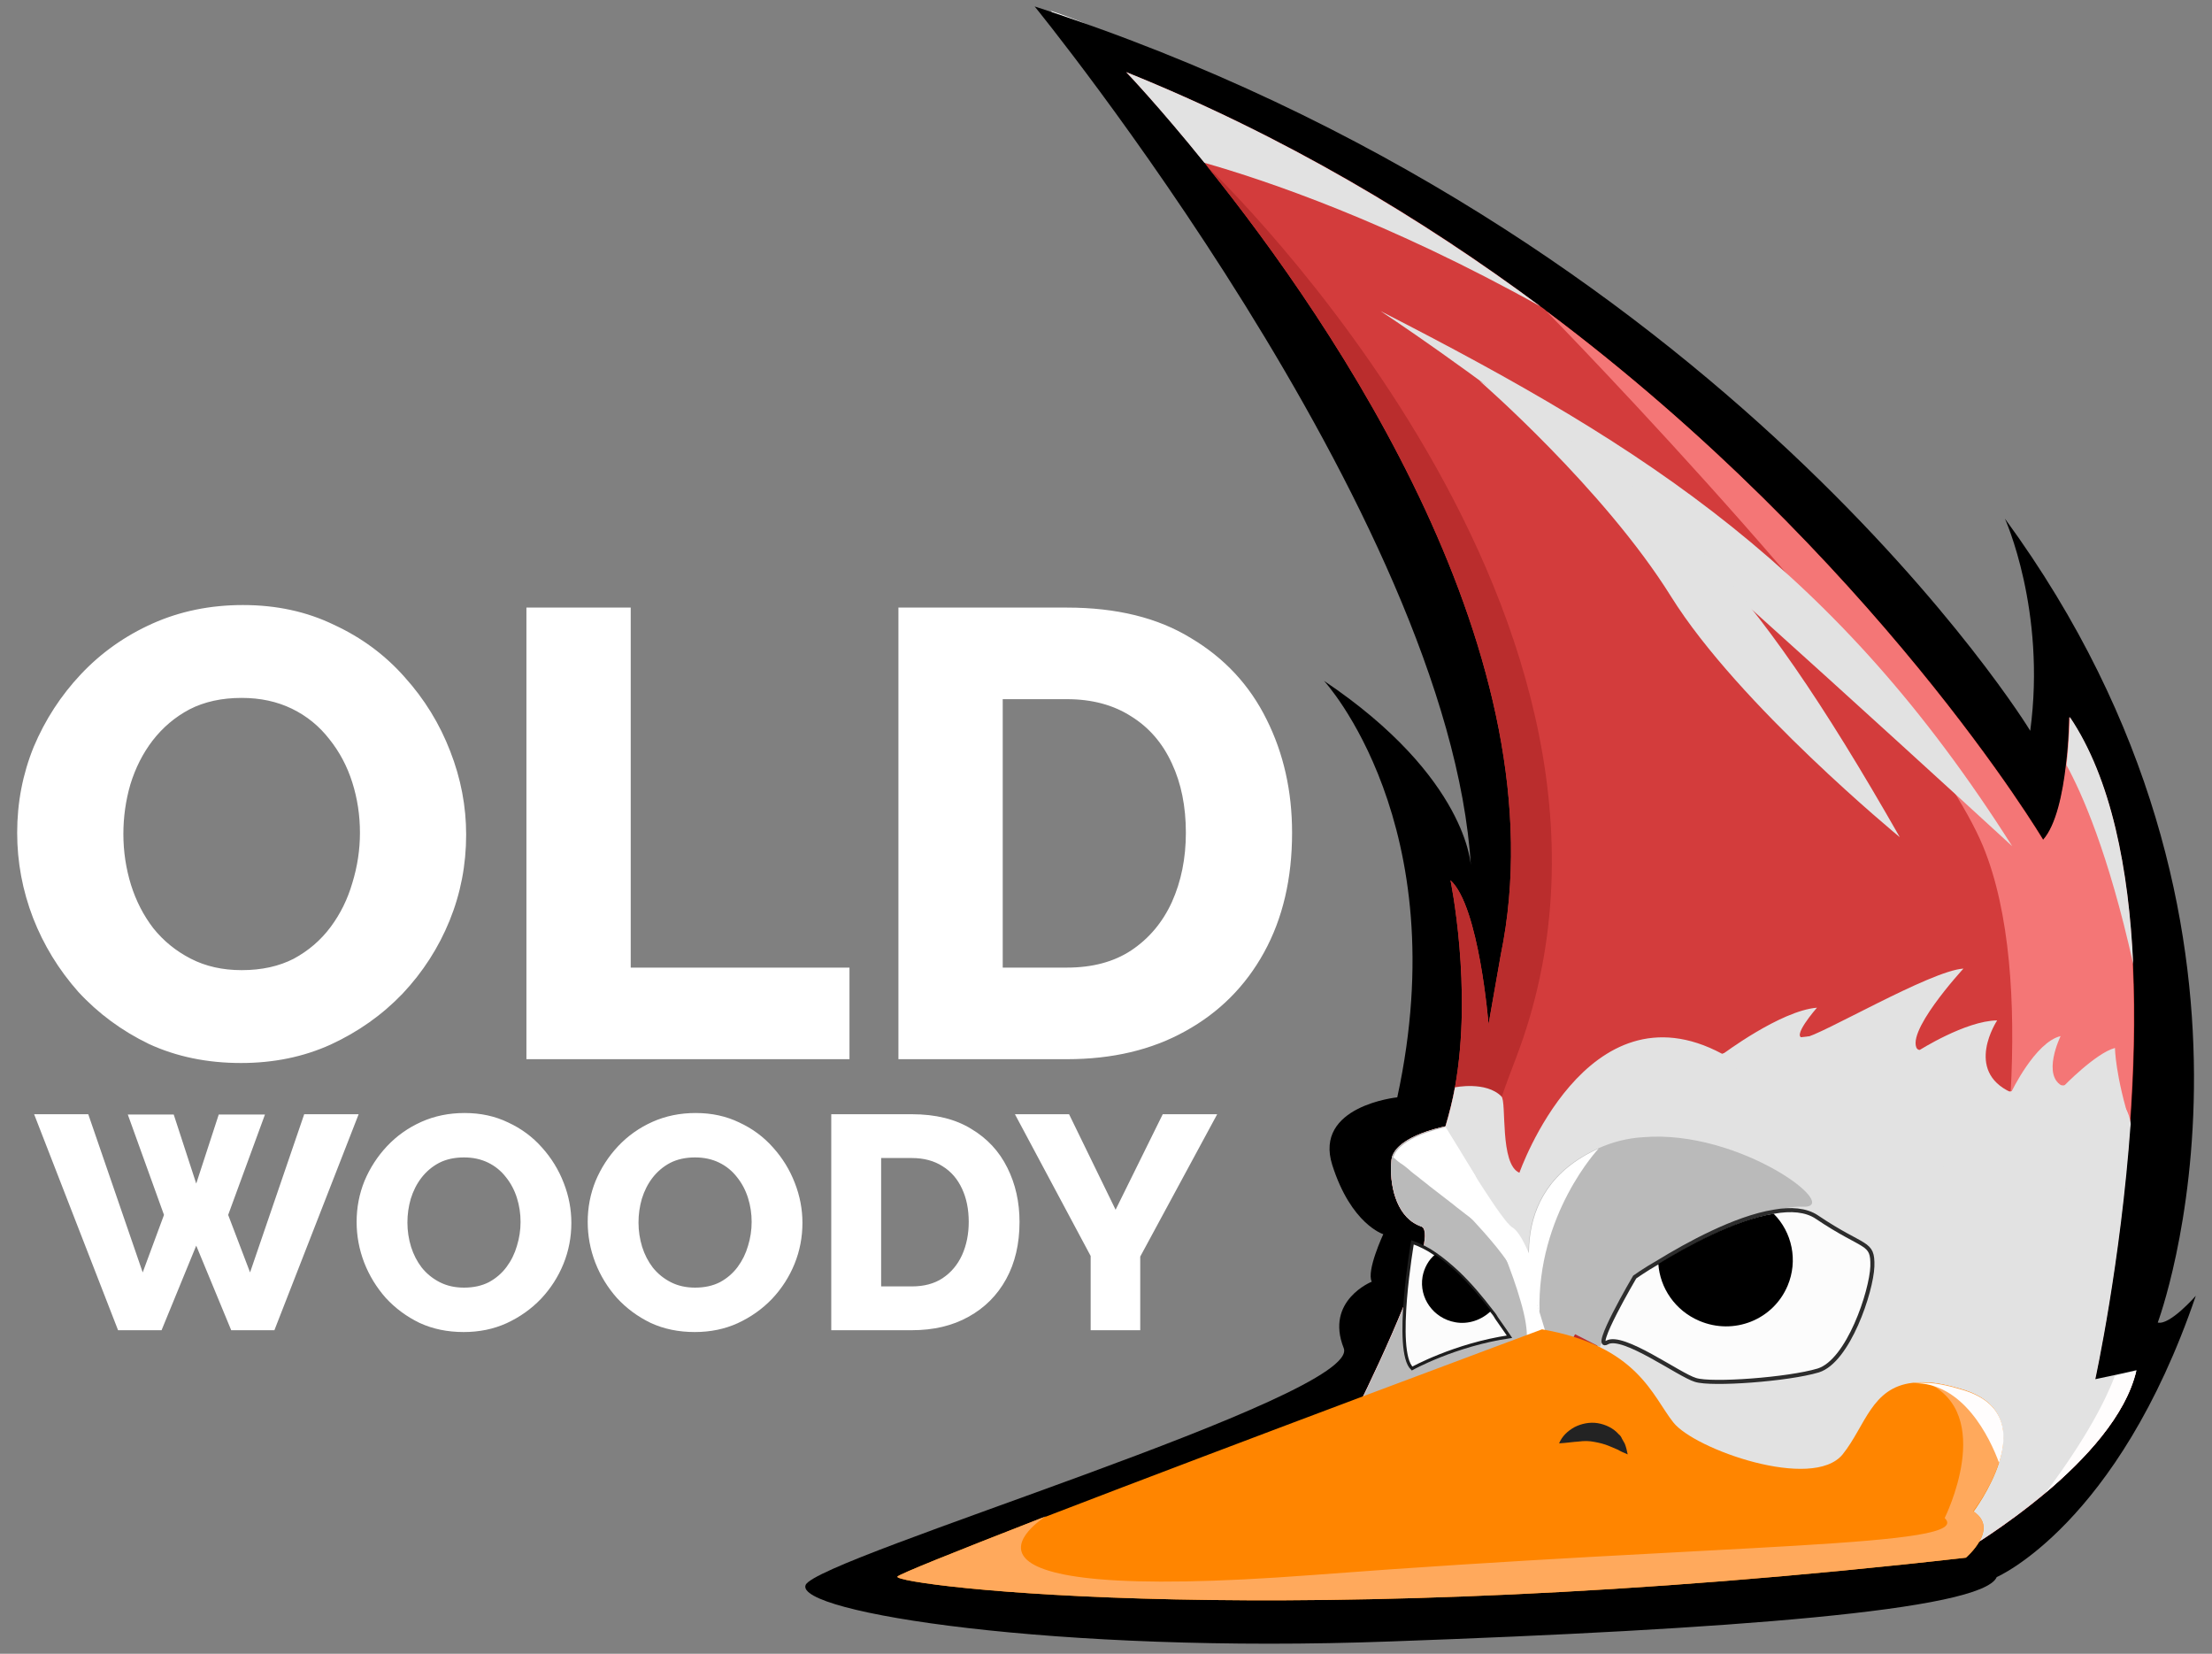 <svg width="800" height="598" viewBox="0 0 800 598" fill="none" xmlns="http://www.w3.org/2000/svg">
<rect x="0" y="0" width="800" height="598" fill="#808080" stroke="none"/>
<g clip-path="url(#clip0_208_10)">
<g clip-path="url(#clip1_208_10)">
<path d="M313.237 574.027C304.868 570.49 302.273 573.222 303.438 570.464C305.495 565.597 306.09 569.34 362.229 549.086C388.972 539.353 424.929 525.995 448.635 516.127C482.646 502.009 511.596 484.059 501.827 484.059C496.561 469.977 491.619 470.211 498.518 466.243C508.45 466.243 503.93 450.702 505.645 446.646C515.166 446.646 503.565 436.332 498.518 420.814C496.473 414.213 489.926 413.281 493.174 408.343C498.517 400.275 518.012 394.155 523.445 393.2C542.623 299.767 564.51 334.135 540.746 308.413C562.128 322.804 543.432 300.111 551.315 311.665C526.031 190.262 381.439 5.666 380.045 3.93C400.259 10.561 408.783 17.125 428.147 25.309C535.798 70.805 610.961 128.667 656.186 173.595C682.521 211.764 724.424 260.302 734.574 274.726C736.553 238.466 755.379 249.427 734.574 204.355L740.547 218.607C769.019 257.411 763.248 253.053 775.55 290.76C787.852 328.467 792.267 363.608 792.475 388.746C792.614 426.858 783.068 459.869 779.113 474.26C780.387 473.078 760.016 510.626 783.567 483.168C772.741 514.733 773.643 506.349 761.297 525.035C743.608 551.787 726.566 558.345 722.103 560.666C715.295 569.453 680.179 580.922 501.827 587.389C404.457 590.792 337.688 584.361 313.237 574.027Z" fill="white"/>
<path d="M374.194 2.33C374.194 2.33 524.403 186.472 531.965 313.197C531.965 313.197 530.971 281.225 478.854 246.196C478.854 246.196 526.781 298.003 505.34 396.79C505.34 396.79 475.033 399.853 481.839 421.277C488.644 442.702 500.283 446.282 500.283 446.282C500.283 446.282 494.099 459.54 496.12 463.454C496.12 463.454 479.135 470.235 485.972 487.466C492.809 504.697 295.553 563.217 291.371 573.114C287.188 583.011 381.995 598.029 503.035 593.538C624.007 589.21 717.003 582.428 722.146 570.26C722.146 570.26 765.875 551.453 794.141 468.554C794.141 468.554 784.759 479.312 780.382 478.228C780.382 478.228 833.744 335.947 725.102 187.538C725.102 187.538 740.118 220.655 734.26 264.263C734.328 264.101 623.051 83.027 374.194 2.33Z" fill="black"/>
<path d="M739.893 539.708C724.9 552.302 710.499 560.748 710.499 560.748L689.83 557.941L621.886 548.922L545.319 529.184L488.298 514.455C488.298 514.455 489.354 512.415 491.026 508.915C498.868 493.107 520.078 447.955 514.363 443.628C514.199 443.559 514.199 443.559 514.199 443.559C514.035 443.489 513.871 443.42 513.543 443.281C513.215 443.143 512.886 443.004 512.558 442.865C504.818 439.212 502.381 428.047 503.237 419.613C504.026 411.341 520.2 407.851 522.554 407.316C522.786 407.223 522.786 407.223 522.786 407.223C524.145 402.634 525.34 397.976 526.207 393.179C532.673 357.286 524.586 318.301 524.586 318.301C534.946 327.651 538.351 370.394 538.351 370.394L542.768 345.298C564.902 238.008 482.883 117.678 436.726 60.309C436.371 59.776 435.947 59.406 435.756 58.943C419.127 38.338 407.292 26.07 407.292 26.07C464.646 49.162 514.661 79.096 557.15 110.82C557.901 111.329 558.653 111.838 559.337 112.51C678.34 201.621 739.036 303.761 739.036 303.761C743.774 298.498 746.167 286.888 747.312 276.855C748.443 267.772 748.465 259.941 748.506 259.385C763.656 281.659 769.889 314.506 771.442 348.817C772.366 368.139 771.731 387.948 770.385 406.693C766.763 457.365 757.596 499.193 757.596 499.193L764.821 497.657L772.511 495.935C768.829 511.971 754.051 527.716 739.893 539.708Z" fill="#D33C3C"/>
<path d="M491.026 508.915C498.868 493.107 520.078 447.955 514.363 443.628C514.199 443.559 514.199 443.559 514.199 443.559C514.035 443.489 513.871 443.42 513.543 443.281C513.215 443.143 512.886 443.004 512.558 442.865C504.818 439.212 502.381 428.047 503.237 419.613C504.026 411.341 520.2 407.851 522.554 407.316C522.786 407.223 522.786 407.223 522.786 407.223C524.145 402.634 525.34 397.976 526.207 393.179C532.673 357.286 524.586 318.301 524.586 318.301C534.946 327.651 538.351 370.394 538.351 370.394L542.768 345.298C564.902 238.008 482.883 117.678 436.726 60.309C439.364 62.762 608.708 224.97 548.203 382.78C546.378 387.554 544.622 392.166 543.099 396.685C516.481 473.397 528.291 510.896 545.319 529.184L488.298 514.455C488.298 514.455 489.354 512.415 491.026 508.915Z" fill="#BA2D2D"/>
<path d="M739.893 539.708C724.9 552.302 710.499 560.749 710.499 560.749L689.83 557.941C696.968 534.187 706.067 505.334 710.759 492.401C715.958 478.727 724.714 437.873 727.192 394.94C728.907 362.966 727.039 329.86 717.199 306.006C694.298 250.816 561.223 114.454 559.173 112.44C678.176 201.552 738.872 303.692 738.872 303.692C743.611 298.428 746.003 286.819 747.148 276.786C748.279 267.703 748.301 259.872 748.342 259.316C763.492 281.59 769.725 314.437 771.278 348.748C772.202 368.069 771.567 387.879 770.221 406.623C766.599 457.296 757.432 499.124 757.432 499.124L764.657 497.588L772.347 495.866C768.829 511.971 754.051 527.716 739.893 539.708Z" fill="#F47676"/>
<path d="M739.893 539.707C724.9 552.302 710.499 560.748 710.499 560.748L689.83 557.941L621.885 548.922L545.319 529.183L488.298 514.455C488.298 514.455 489.354 512.415 491.026 508.915C498.868 493.107 520.077 447.955 514.363 443.628C514.199 443.559 514.199 443.559 514.199 443.559C514.035 443.489 513.871 443.42 513.543 443.281C513.214 443.142 512.886 443.004 512.558 442.865C504.818 439.212 502.381 428.047 503.237 419.613C504.025 411.341 520.2 407.85 522.553 407.315C522.786 407.223 522.786 407.223 522.786 407.223C524.145 402.634 525.34 397.976 526.207 393.179C526.207 393.179 537.441 390.852 543.004 396.454C544.958 398.236 542.295 421.013 549.515 424.064C549.515 424.064 573.773 354.768 622.82 381.042C622.82 381.042 695.367 357.205 711.975 398.452C711.975 398.452 718.448 396.407 727.329 394.615C743.996 391.333 768.336 389.573 770.59 406.206C766.969 456.879 757.801 498.706 757.801 498.706L765.027 497.17L772.717 495.449C768.829 511.971 754.051 527.716 739.893 539.707Z" fill="#E2E2E2"/>
<path d="M562.483 480.792L564.763 485.007L577.593 488.516L578.381 480.244L562.483 480.792Z" fill="#BA2D2D"/>
<path d="M651.864 436.342C634.039 435.501 591.218 461.767 591.218 461.767C584.763 473.381 578.606 487.033 578.606 487.033L557.302 476.117C557.302 476.117 557.207 475.885 557.016 475.422C556.92 475.19 556.825 474.959 556.634 474.496C553.782 466.598 542.901 431.021 577.994 415.257C583.25 412.889 588.656 411.541 594.21 411.211C629.305 408.259 667.213 437.092 651.864 436.342Z" fill="#BABABA"/>
<path d="M535.967 510.125C512.552 503.288 495.241 507.637 491.191 508.984C498.868 493.107 520.242 448.025 514.527 443.697C514.363 443.628 514.363 443.628 514.363 443.628C514.199 443.559 514.035 443.489 513.707 443.351C513.379 443.212 513.051 443.073 512.722 442.935L518.796 430.395L542.89 455.302L556.771 474.171C556.607 474.102 562.637 517.954 535.967 510.125Z" fill="#BABABA"/>
<path d="M529.713 457.191C529.713 457.191 551.591 482.308 552.081 484.81C552.571 487.312 567.992 485.606 567.992 485.606L574.187 473.692L566.141 462.069L531.54 450.122L529.713 457.191Z" fill="#BABABA"/>
<path d="M549.893 470.308C549.496 470.332 549.1 470.355 548.703 470.379C542.656 470.5 517.863 445.872 514.363 443.628C514.199 443.559 514.199 443.559 514.199 443.559C514.035 443.489 513.871 443.42 513.543 443.281C505.036 440.069 502.408 428.44 503.237 419.613C503.21 419.219 503.416 418.732 503.389 418.338C505.681 411.084 520.2 407.85 522.321 407.408C522.485 407.478 522.416 407.64 522.58 407.709C525.094 411.831 529.123 418.314 532.988 424.728C538.793 433.875 544.64 442.465 546.732 443.922C549.056 445.287 551.2 449.826 552.988 453.833C554.612 457.77 555.648 461.267 555.648 461.267C555.648 461.267 555.496 462.542 555.043 464.071C554.644 466.388 553.109 469.564 549.893 470.308Z" fill="#BABABA"/>
<path d="M580.134 546.574C580.134 546.574 572.213 546.095 562.504 541.609L580.134 546.574Z" fill="#BA2D2D"/>
<path d="M560.289 485.984L552.15 484.648C552.468 481.149 551.652 476.215 549.893 470.308C548.421 465.097 546.361 459.446 544.041 453.494C535.867 433.02 524.479 410.998 522.745 407.779C528.932 417.851 543.396 441.748 546.965 443.83C549.289 445.194 551.433 449.733 553.221 453.74L554.95 461.546L555.181 463.747L556.075 472.156L560.289 485.984Z" fill="white"/>
<path d="M542.652 447.17C542.351 447.425 541.981 447.842 541.844 448.167C541.092 447.658 540.573 447.056 539.821 446.547C538.973 445.806 538.057 445.228 537.21 444.487C536.034 443.608 535.022 442.798 533.847 441.919C532.507 440.97 531.236 439.859 529.896 438.91C528.461 437.73 526.957 436.712 525.685 435.601C524.25 434.421 522.746 433.403 521.311 432.223C519.876 431.042 518.372 430.024 516.936 428.844C515.665 427.733 514.161 426.715 512.89 425.604C511.714 424.725 510.539 423.846 509.432 422.804C508.42 421.994 507.573 421.254 506.492 420.606C505.905 420.166 505.153 419.657 504.633 419.055C504.305 418.917 504.046 418.616 503.881 418.546C506.173 411.292 520.692 408.059 522.813 407.616C522.977 407.686 522.909 407.848 523.073 407.917C525.586 412.039 529.615 418.523 533.481 424.937L542.652 447.17Z" fill="white"/>
<path d="M531.564 439.998C531.564 439.998 541.089 449.951 545.187 456.273C549.217 462.756 544.567 447.214 544.567 447.214L533.849 439.625L531.564 439.998Z" fill="white"/>
<path d="M556.798 474.565C553.946 466.667 543.065 431.091 578.159 415.327C578.159 415.327 555.725 439.118 556.798 474.565Z" fill="white"/>
<path d="M710.989 563.25C464.553 591.234 323.247 573.2 324.55 570.118C324.893 569.306 345.6 561.039 374.547 549.753C375.71 549.288 376.873 548.824 378.201 548.429C447.056 521.884 557.695 480.681 557.695 480.681C592.288 486.696 597.592 504.808 605.175 514.324C612.69 524.001 655.564 539.253 666.44 525.874C674.659 515.58 676.821 501.77 691.68 500.018C691.844 500.088 691.913 499.925 692.077 499.995C693.5 499.831 695.087 499.737 696.77 499.875C700.204 499.987 704.321 500.771 709.121 502.226C725.534 506.868 726.179 518.614 722.981 528.927C719.961 538.359 713.756 546.636 713.756 546.636C723.34 552.79 710.989 563.25 710.989 563.25Z" fill="#FF8500"/>
<path d="M739.893 539.707C754.565 520.093 761.583 506.232 764.889 497.495L772.58 495.773C768.829 511.971 754.051 527.716 739.893 539.707Z" fill="#FFFDFD"/>
<path d="M557.149 110.82C502.224 80.15 457.694 65.155 435.592 58.873C418.963 38.269 407.292 26.07 407.292 26.07C464.482 49.093 514.429 79.189 557.149 110.82Z" fill="#E2E2E2"/>
<path d="M771.51 348.655C762.522 308.141 752.748 286.418 747.381 276.693C748.485 267.216 748.575 259.223 748.575 259.223C763.561 281.427 769.958 314.344 771.51 348.655Z" fill="#E2E2E2"/>
<path d="M710.989 563.25C464.553 591.234 323.247 573.2 324.55 570.118C324.893 569.306 345.6 561.039 374.547 549.753L378.269 548.267C376.134 549.659 328.616 580.632 475.096 569.492C624.982 558.071 714.481 559.563 703.315 548.916C703.315 548.916 722.095 511.343 696.77 499.875C700.204 499.987 704.321 500.771 709.121 502.226C740.893 511.256 713.66 546.404 713.66 546.404C723.34 552.79 710.989 563.25 710.989 563.25Z" fill="#FFA95C"/>
<path d="M657.592 495.555C646.739 498.809 618.992 500.85 613.207 498.979C607.354 497.27 586.875 482.113 581.207 485.455C575.376 488.727 591.218 461.767 591.218 461.767C591.218 461.767 594.559 459.355 599.925 456.268C610.096 450.05 627.522 440.396 641.629 438.135C647.691 437.064 653.135 437.453 657.059 440.067C674.518 451.844 677.408 448.667 677.166 457.935C676.829 466.971 668.513 492.139 657.592 495.555Z" fill="#FCFCFC" stroke="#2D2D2D" stroke-width="1.471" stroke-miterlimit="10"/>
<path d="M545.926 483.356C526.127 486.27 510.7 494.857 510.7 494.857C504.057 488.607 510.842 449.215 510.842 449.215C513.536 450.162 516.421 451.573 519.101 453.47C521.944 455.437 524.651 457.728 527.289 460.181C531.977 464.649 536.062 469.626 539.301 473.863C540.08 474.766 540.694 475.599 541.241 476.595C544.15 480.693 545.926 483.356 545.926 483.356Z" fill="#FCFCFC" stroke="#1E1E1E" stroke-width="1.149" stroke-miterlimit="10"/>
<path d="M563.864 521.915C564.961 519.319 566.906 517.463 569.438 516.048C571.902 514.795 574.885 514.143 577.785 514.604C580.685 515.064 583.57 516.475 585.388 518.582C585.976 519.021 586.331 519.554 586.617 520.249C586.973 520.781 587.259 521.476 587.614 522.009C588.092 523.167 588.433 524.649 588.678 525.9C587.365 525.345 586.216 524.86 585.136 524.212C584.644 524.004 583.987 523.726 583.495 523.518L582.674 523.172C582.346 523.033 582.182 522.963 582.018 522.894C580.049 522.062 578.271 521.693 576.657 521.393C574.878 521.024 572.963 520.979 570.911 521.259C568.927 521.377 566.642 521.75 563.864 521.915Z" fill="#232323"/>
<path d="M646.514 464.916C641.303 477.246 627.11 482.912 614.639 477.641C605.777 473.896 600.354 465.677 599.761 457.012C609.932 450.794 627.358 441.139 641.465 438.879C648.135 445.522 650.354 455.83 646.514 464.916Z" fill="black"/>
<path d="M539.232 474.025C535.946 477.226 531.128 479.014 526.286 478.115C518.38 476.686 513.175 469.323 514.482 461.653C515.06 458.455 516.691 455.511 519.032 453.633C521.876 455.599 524.582 457.89 527.22 460.344C531.744 464.742 535.994 469.788 539.232 474.025Z" fill="black"/>
<path d="M722.981 528.927C719.651 519.871 709.986 499.723 692.008 500.157C693.431 499.994 695.018 499.899 696.701 500.037C700.135 500.15 704.252 500.933 709.053 502.389C725.698 506.937 726.343 518.683 722.981 528.927Z" fill="#FFFDFD"/>
<path d="M622.916 381.274C622.916 381.274 643.905 365.477 657.135 364.376C657.135 364.376 647.082 375.807 652.541 375.246C658 374.685 698.205 350.947 710.108 350.241C710.108 350.241 687.634 374.588 693.894 379.911C693.894 379.911 710.842 369.099 722.307 368.973C722.307 368.973 710.167 387.171 727.356 395.009C727.356 395.009 735.993 376.86 745.244 374.651C745.244 374.651 738.115 389.23 746.252 392.86C746.252 392.86 757.934 380.779 764.899 378.942C764.899 378.942 765.039 389.136 770.617 406.6L759.921 431.91L656.634 414.073L622.916 381.274Z" fill="#E2E2E2"/>
<path d="M499.282 112.479C597.017 162.52 664.209 205.89 727.736 305.974C727.736 305.974 602.188 190.686 567.981 162.885C533.774 135.084 499.282 112.479 499.282 112.479Z" fill="#E2E2E2"/>
<path d="M535.055 137.682C601.731 178.758 631.139 204.59 687.086 302.722C687.086 302.722 628.706 254.771 604.381 215.741C580.056 176.711 535.055 137.682 535.055 137.682Z" fill="#E2E2E2"/>
</g>
<path d="M87.17 384.38C74.903 384.38 63.787 382.08 53.82 377.48C44.007 372.727 35.497 366.44 28.29 358.62C21.237 350.647 15.793 341.753 11.96 331.94C8.127 321.973 6.21 311.7 6.21 301.12C6.21 290.233 8.203 279.883 12.19 270.07C16.33 260.257 22.003 251.517 29.21 243.85C36.57 236.03 45.233 229.897 55.2 225.45C65.167 221.003 76.053 218.78 87.86 218.78C99.973 218.78 110.937 221.157 120.75 225.91C130.717 230.51 139.227 236.797 146.28 244.77C153.487 252.743 159.007 261.713 162.84 271.68C166.673 281.493 168.59 291.537 168.59 301.81C168.59 312.697 166.597 323.047 162.61 332.86C158.623 342.673 152.95 351.49 145.59 359.31C138.23 366.977 129.567 373.11 119.6 377.71C109.787 382.157 98.977 384.38 87.17 384.38ZM44.62 301.58C44.62 307.867 45.54 314 47.38 319.98C49.22 325.807 51.903 331.02 55.43 335.62C59.11 340.22 63.633 343.9 69 346.66C74.367 349.42 80.5 350.8 87.4 350.8C94.607 350.8 100.893 349.42 106.26 346.66C111.627 343.747 116.073 339.913 119.6 335.16C123.127 330.407 125.733 325.117 127.42 319.29C129.26 313.31 130.18 307.253 130.18 301.12C130.18 294.833 129.26 288.777 127.42 282.95C125.58 277.123 122.82 271.91 119.14 267.31C115.46 262.557 110.937 258.877 105.57 256.27C100.203 253.663 94.147 252.36 87.4 252.36C80.193 252.36 73.907 253.74 68.54 256.5C63.327 259.26 58.88 263.017 55.2 267.77C51.673 272.37 48.99 277.66 47.15 283.64C45.463 289.467 44.62 295.447 44.62 301.58ZM190.386 383V219.7H228.106V349.88H307.226V383H190.386ZM324.927 383V219.7H385.877C403.817 219.7 418.767 223.38 430.727 230.74C442.84 237.947 451.964 247.76 458.097 260.18C464.23 272.447 467.297 286.093 467.297 301.12C467.297 317.68 463.924 332.093 457.177 344.36C450.43 356.627 440.924 366.133 428.657 372.88C416.544 379.627 402.284 383 385.877 383H324.927ZM428.887 301.12C428.887 291.613 427.2 283.257 423.827 276.05C420.454 268.69 415.547 263.017 409.107 259.03C402.667 254.89 394.924 252.82 385.877 252.82H362.647V349.88H385.877C395.077 349.88 402.82 347.81 409.107 343.67C415.547 339.377 420.454 333.55 423.827 326.19C427.2 318.677 428.887 310.32 428.887 301.12Z" fill="white"/>
<path d="M46.22 403.01H62.83L70.97 427.98L79.11 403.01H95.83L82.52 439.31L90.44 460.1L110.02 402.9H129.71L99.24 481H83.62L70.97 450.42L58.43 481H42.7L12.34 402.9H31.92L51.61 460.1L59.31 439.31L46.22 403.01ZM167.698 481.66C161.831 481.66 156.514 480.56 151.748 478.36C147.054 476.087 142.984 473.08 139.538 469.34C136.164 465.527 133.561 461.273 131.728 456.58C129.894 451.813 128.978 446.9 128.978 441.84C128.978 436.633 129.931 431.683 131.838 426.99C133.818 422.297 136.531 418.117 139.978 414.45C143.498 410.71 147.641 407.777 152.408 405.65C157.174 403.523 162.381 402.46 168.028 402.46C173.821 402.46 179.064 403.597 183.758 405.87C188.524 408.07 192.594 411.077 195.968 414.89C199.414 418.703 202.054 422.993 203.888 427.76C205.721 432.453 206.638 437.257 206.638 442.17C206.638 447.377 205.684 452.327 203.778 457.02C201.871 461.713 199.158 465.93 195.638 469.67C192.118 473.337 187.974 476.27 183.208 478.47C178.514 480.597 173.344 481.66 167.698 481.66ZM147.348 442.06C147.348 445.067 147.788 448 148.668 450.86C149.548 453.647 150.831 456.14 152.518 458.34C154.278 460.54 156.441 462.3 159.008 463.62C161.574 464.94 164.508 465.6 167.808 465.6C171.254 465.6 174.261 464.94 176.828 463.62C179.394 462.227 181.521 460.393 183.208 458.12C184.894 455.847 186.141 453.317 186.948 450.53C187.828 447.67 188.268 444.773 188.268 441.84C188.268 438.833 187.828 435.937 186.948 433.15C186.068 430.363 184.748 427.87 182.988 425.67C181.228 423.397 179.064 421.637 176.498 420.39C173.931 419.143 171.034 418.52 167.808 418.52C164.361 418.52 161.354 419.18 158.788 420.5C156.294 421.82 154.168 423.617 152.408 425.89C150.721 428.09 149.438 430.62 148.558 433.48C147.751 436.267 147.348 439.127 147.348 442.06ZM251.272 481.66C245.405 481.66 240.089 480.56 235.322 478.36C230.629 476.087 226.559 473.08 223.112 469.34C219.739 465.527 217.135 461.273 215.302 456.58C213.469 451.813 212.552 446.9 212.552 441.84C212.552 436.633 213.505 431.683 215.412 426.99C217.392 422.297 220.105 418.117 223.552 414.45C227.072 410.71 231.215 407.777 235.982 405.65C240.749 403.523 245.955 402.46 251.602 402.46C257.395 402.46 262.639 403.597 267.332 405.87C272.099 408.07 276.169 411.077 279.542 414.89C282.989 418.703 285.629 422.993 287.462 427.76C289.295 432.453 290.212 437.257 290.212 442.17C290.212 447.377 289.259 452.327 287.352 457.02C285.445 461.713 282.732 465.93 279.212 469.67C275.692 473.337 271.549 476.27 266.782 478.47C262.089 480.597 256.919 481.66 251.272 481.66ZM230.922 442.06C230.922 445.067 231.362 448 232.242 450.86C233.122 453.647 234.405 456.14 236.092 458.34C237.852 460.54 240.015 462.3 242.582 463.62C245.149 464.94 248.082 465.6 251.382 465.6C254.829 465.6 257.835 464.94 260.402 463.62C262.969 462.227 265.095 460.393 266.782 458.12C268.469 455.847 269.715 453.317 270.522 450.53C271.402 447.67 271.842 444.773 271.842 441.84C271.842 438.833 271.402 435.937 270.522 433.15C269.642 430.363 268.322 427.87 266.562 425.67C264.802 423.397 262.639 421.637 260.072 420.39C257.505 419.143 254.609 418.52 251.382 418.52C247.935 418.52 244.929 419.18 242.362 420.5C239.869 421.82 237.742 423.617 235.982 425.89C234.295 428.09 233.012 430.62 232.132 433.48C231.325 436.267 230.922 439.127 230.922 442.06ZM300.636 481V402.9H329.786C338.366 402.9 345.516 404.66 351.236 408.18C357.03 411.627 361.393 416.32 364.326 422.26C367.26 428.127 368.726 434.653 368.726 441.84C368.726 449.76 367.113 456.653 363.886 462.52C360.66 468.387 356.113 472.933 350.246 476.16C344.453 479.387 337.633 481 329.786 481H300.636ZM350.356 441.84C350.356 437.293 349.55 433.297 347.936 429.85C346.323 426.33 343.976 423.617 340.896 421.71C337.816 419.73 334.113 418.74 329.786 418.74H318.676V465.16H329.786C334.186 465.16 337.89 464.17 340.896 462.19C343.976 460.137 346.323 457.35 347.936 453.83C349.55 450.237 350.356 446.24 350.356 441.84ZM386.643 402.9L403.473 437.44L420.523 402.9H440.213L412.383 454.38V481H394.453V454.16L367.062 402.9H386.643Z" fill="white"/>
</g>
<defs>
<clipPath id="clip0_208_10">
<rect width="800" height="598" fill="white"/>
</clipPath>
<clipPath id="clip1_208_10">
<rect width="584.35" height="621.762" fill="white" transform="translate(386.044 -55) rotate(22.91)"/>
</clipPath>
</defs>
</svg>

